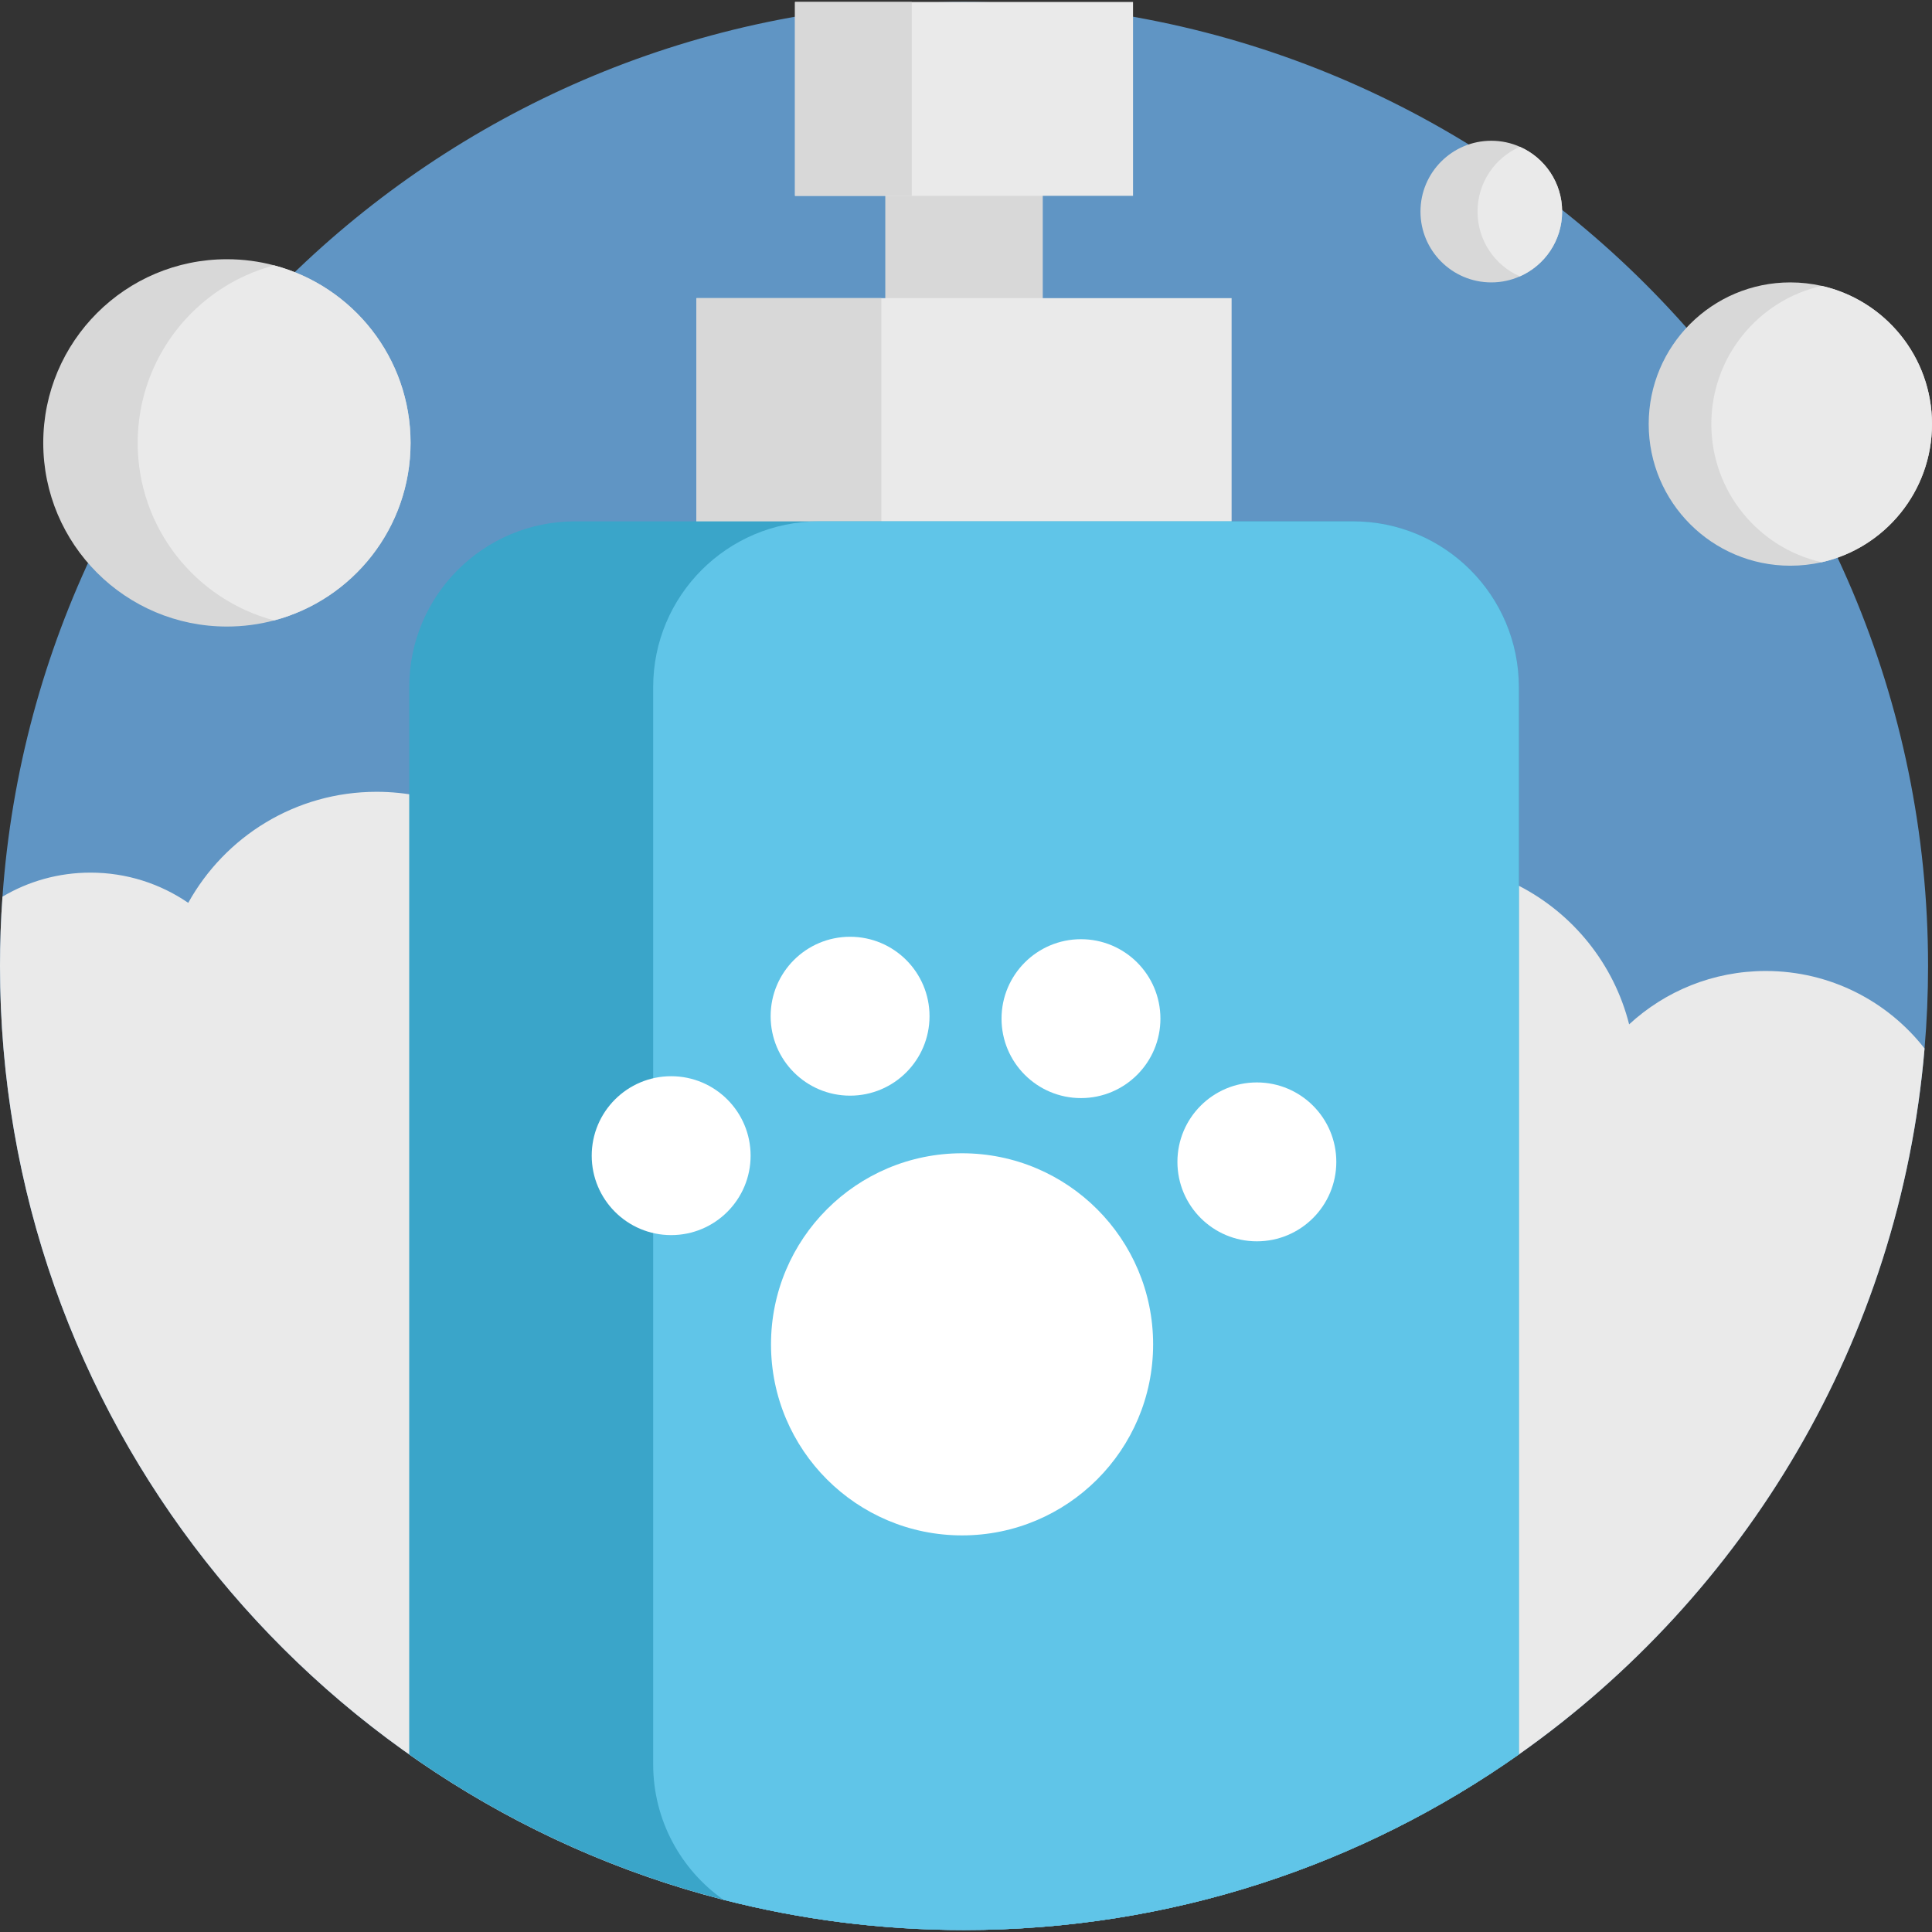 <?xml version="1.0" encoding="iso-8859-1"?>
<!-- Generator: Adobe Illustrator 21.0.0, SVG Export Plug-In . SVG Version: 6.00 Build 0)  -->
<svg version="1.1" id="Capa_1" xmlns="http://www.w3.org/2000/svg" xmlns:xlink="http://www.w3.org/1999/xlink" x="0px" y="0px"
	 viewBox="0 0 512 512" style="enable-background:new 0 0 512 512;" xml:space="preserve">
<rect x="0" y="0" width="512" height="512" fill="#333333" stroke="none"/>
<path style="fill:#6095C4;" d="M510.957,256c0,7.362-0.313,14.651-0.928,21.856c-6.549,77.301-47.519,144.799-107.52,187.094
	c-41.575,29.323-92.296,46.528-147.031,46.528c-22.013,0-43.379-2.784-63.755-8.019c-30.292-7.779-58.416-20.981-83.276-38.509
	C42.847,418.714,0,342.362,0,256c0-6.184,0.219-12.305,0.657-18.374C10.073,105.101,120.565,0.521,255.479,0.521
	C396.576,0.521,510.957,114.903,510.957,256z"/>
<rect x="234.613" y="27.915" style="fill:#D8D8D8;" width="41.732" height="71.951"/>
<g>
	<rect x="184.57" y="79.011" style="fill:#EAEAEA;" width="141.817" height="81.336"/>
	<path style="fill:#EAEAEA;" d="M510.029,277.856c-6.549,77.301-47.519,144.799-107.52,187.094
		c-41.575,29.323-92.296,46.528-147.031,46.528c-22.013,0-43.369-2.784-63.745-8.019h-0.01C81.472,475.138,0,375.084,0,256
		c0-6.184,0.219-12.305,0.657-18.374c6.83-4.056,14.807-6.371,23.327-6.371c9.614,0,18.53,2.961,25.902,8.008
		c9.729-17.55,28.426-29.427,49.907-29.427c31.513,0,57.05,25.537,57.05,57.04c0,9.75-2.451,18.916-6.757,26.945h169.919
		c-0.396-2.722-0.605-5.506-0.605-8.342c0-31.502,25.537-57.04,57.04-57.04c9.395,0,18.259,2.273,26.069,6.298
		c14.369,7.393,25.183,20.709,29.229,36.726c9.52-8.78,22.232-14.14,36.205-14.14C485.044,257.324,500.258,265.354,510.029,277.856z
		"/>
</g>
<rect x="184.57" y="79.011" style="fill:#D8D8D8;" width="48.989" height="81.336"/>
<rect x="210.681" y="0.522" style="fill:#EAEAEA;" width="89.584" height="51.377"/>
<rect x="210.681" y="0.522" style="fill:#D8D8D8;" width="30.944" height="51.377"/>
<path style="fill:#3AA5C9;" d="M402.509,182.088V464.95c-41.575,29.323-92.296,46.528-147.031,46.528
	c-22.013,0-43.379-2.784-63.755-8.019c-30.292-7.779-58.416-20.981-83.276-38.509V182.088c0-24.255,19.667-43.921,43.921-43.921
	h206.218C382.843,138.167,402.509,157.834,402.509,182.088z"/>
<path style="fill:#60C5E8;" d="M402.509,182.088V464.95c-41.575,29.323-92.296,46.528-147.031,46.528
	c-22.013,0-43.369-2.784-63.745-8.019h-0.01c-11.262-7.946-18.624-21.064-18.624-35.903V182.088
	c0-24.255,19.667-43.921,43.921-43.921h141.566C382.843,138.167,402.509,157.834,402.509,182.088z"/>
<g>
	<circle style="fill:#FFFFFF;" cx="254.957" cy="356.262" r="50.633"/>
	<circle style="fill:#FFFFFF;" cx="225.28" cy="269.306" r="21.054"/>
	<circle style="fill:#FFFFFF;" cx="177.865" cy="306.262" r="21.054"/>
	<circle style="fill:#FFFFFF;" cx="333.082" cy="307.909" r="21.054"/>
	<circle style="fill:#FFFFFF;" cx="286.47" cy="269.952" r="21.054"/>
</g>
<path style="fill:#D8D8D8;" d="M512,112.379c0,17.873-12.503,32.837-29.239,36.622c-2.669,0.594-5.443,0.918-8.3,0.918
	c-20.73,0-37.54-16.809-37.54-37.54s16.809-37.54,37.54-37.54c2.857,0,5.631,0.323,8.3,0.918C499.497,79.542,512,94.506,512,112.379
	z"/>
<path style="fill:#EAEAEA;" d="M512,112.379c0,17.873-12.503,32.837-29.239,36.622c-16.736-3.785-29.239-18.749-29.239-36.622
	s12.503-32.837,29.239-36.622C499.497,79.542,512,94.506,512,112.379z"/>
<path style="fill:#D8D8D8;" d="M108.803,117.364c0,22.555-15.339,41.534-36.153,47.05c-3.994,1.064-8.186,1.627-12.513,1.627
	c-26.883,0-48.676-21.794-48.676-48.677c0-26.872,21.794-48.666,48.676-48.666c4.327,0,8.519,0.563,12.513,1.627
	C93.463,75.841,108.803,94.819,108.803,117.364z"/>
<path style="fill:#EAEAEA;" d="M108.803,117.364c0,22.555-15.339,41.534-36.153,47.05c-20.814-5.516-36.163-24.495-36.163-47.05
	c0-22.545,15.35-41.523,36.163-47.039C93.463,75.841,108.803,94.819,108.803,117.364z"/>
<path style="fill:#D8D8D8;" d="M413.98,56.07c0,7.675-4.609,14.276-11.21,17.174c-2.315,1.032-4.87,1.595-7.56,1.595
	c-10.365,0-18.77-8.405-18.77-18.77s8.405-18.77,18.77-18.77c2.69,0,5.245,0.563,7.56,1.595
	C409.371,41.794,413.98,48.395,413.98,56.07z"/>
<path style="fill:#EAEAEA;" d="M413.98,56.07c0,7.675-4.609,14.276-11.21,17.174c-6.601-2.899-11.21-9.5-11.21-17.174
	s4.609-14.276,11.21-17.174C409.371,41.794,413.98,48.395,413.98,56.07z"/>
<g>
</g>
<g>
</g>
<g>
</g>
<g>
</g>
<g>
</g>
<g>
</g>
<g>
</g>
<g>
</g>
<g>
</g>
<g>
</g>
<g>
</g>
<g>
</g>
<g>
</g>
<g>
</g>
<g>
</g>
</svg>
